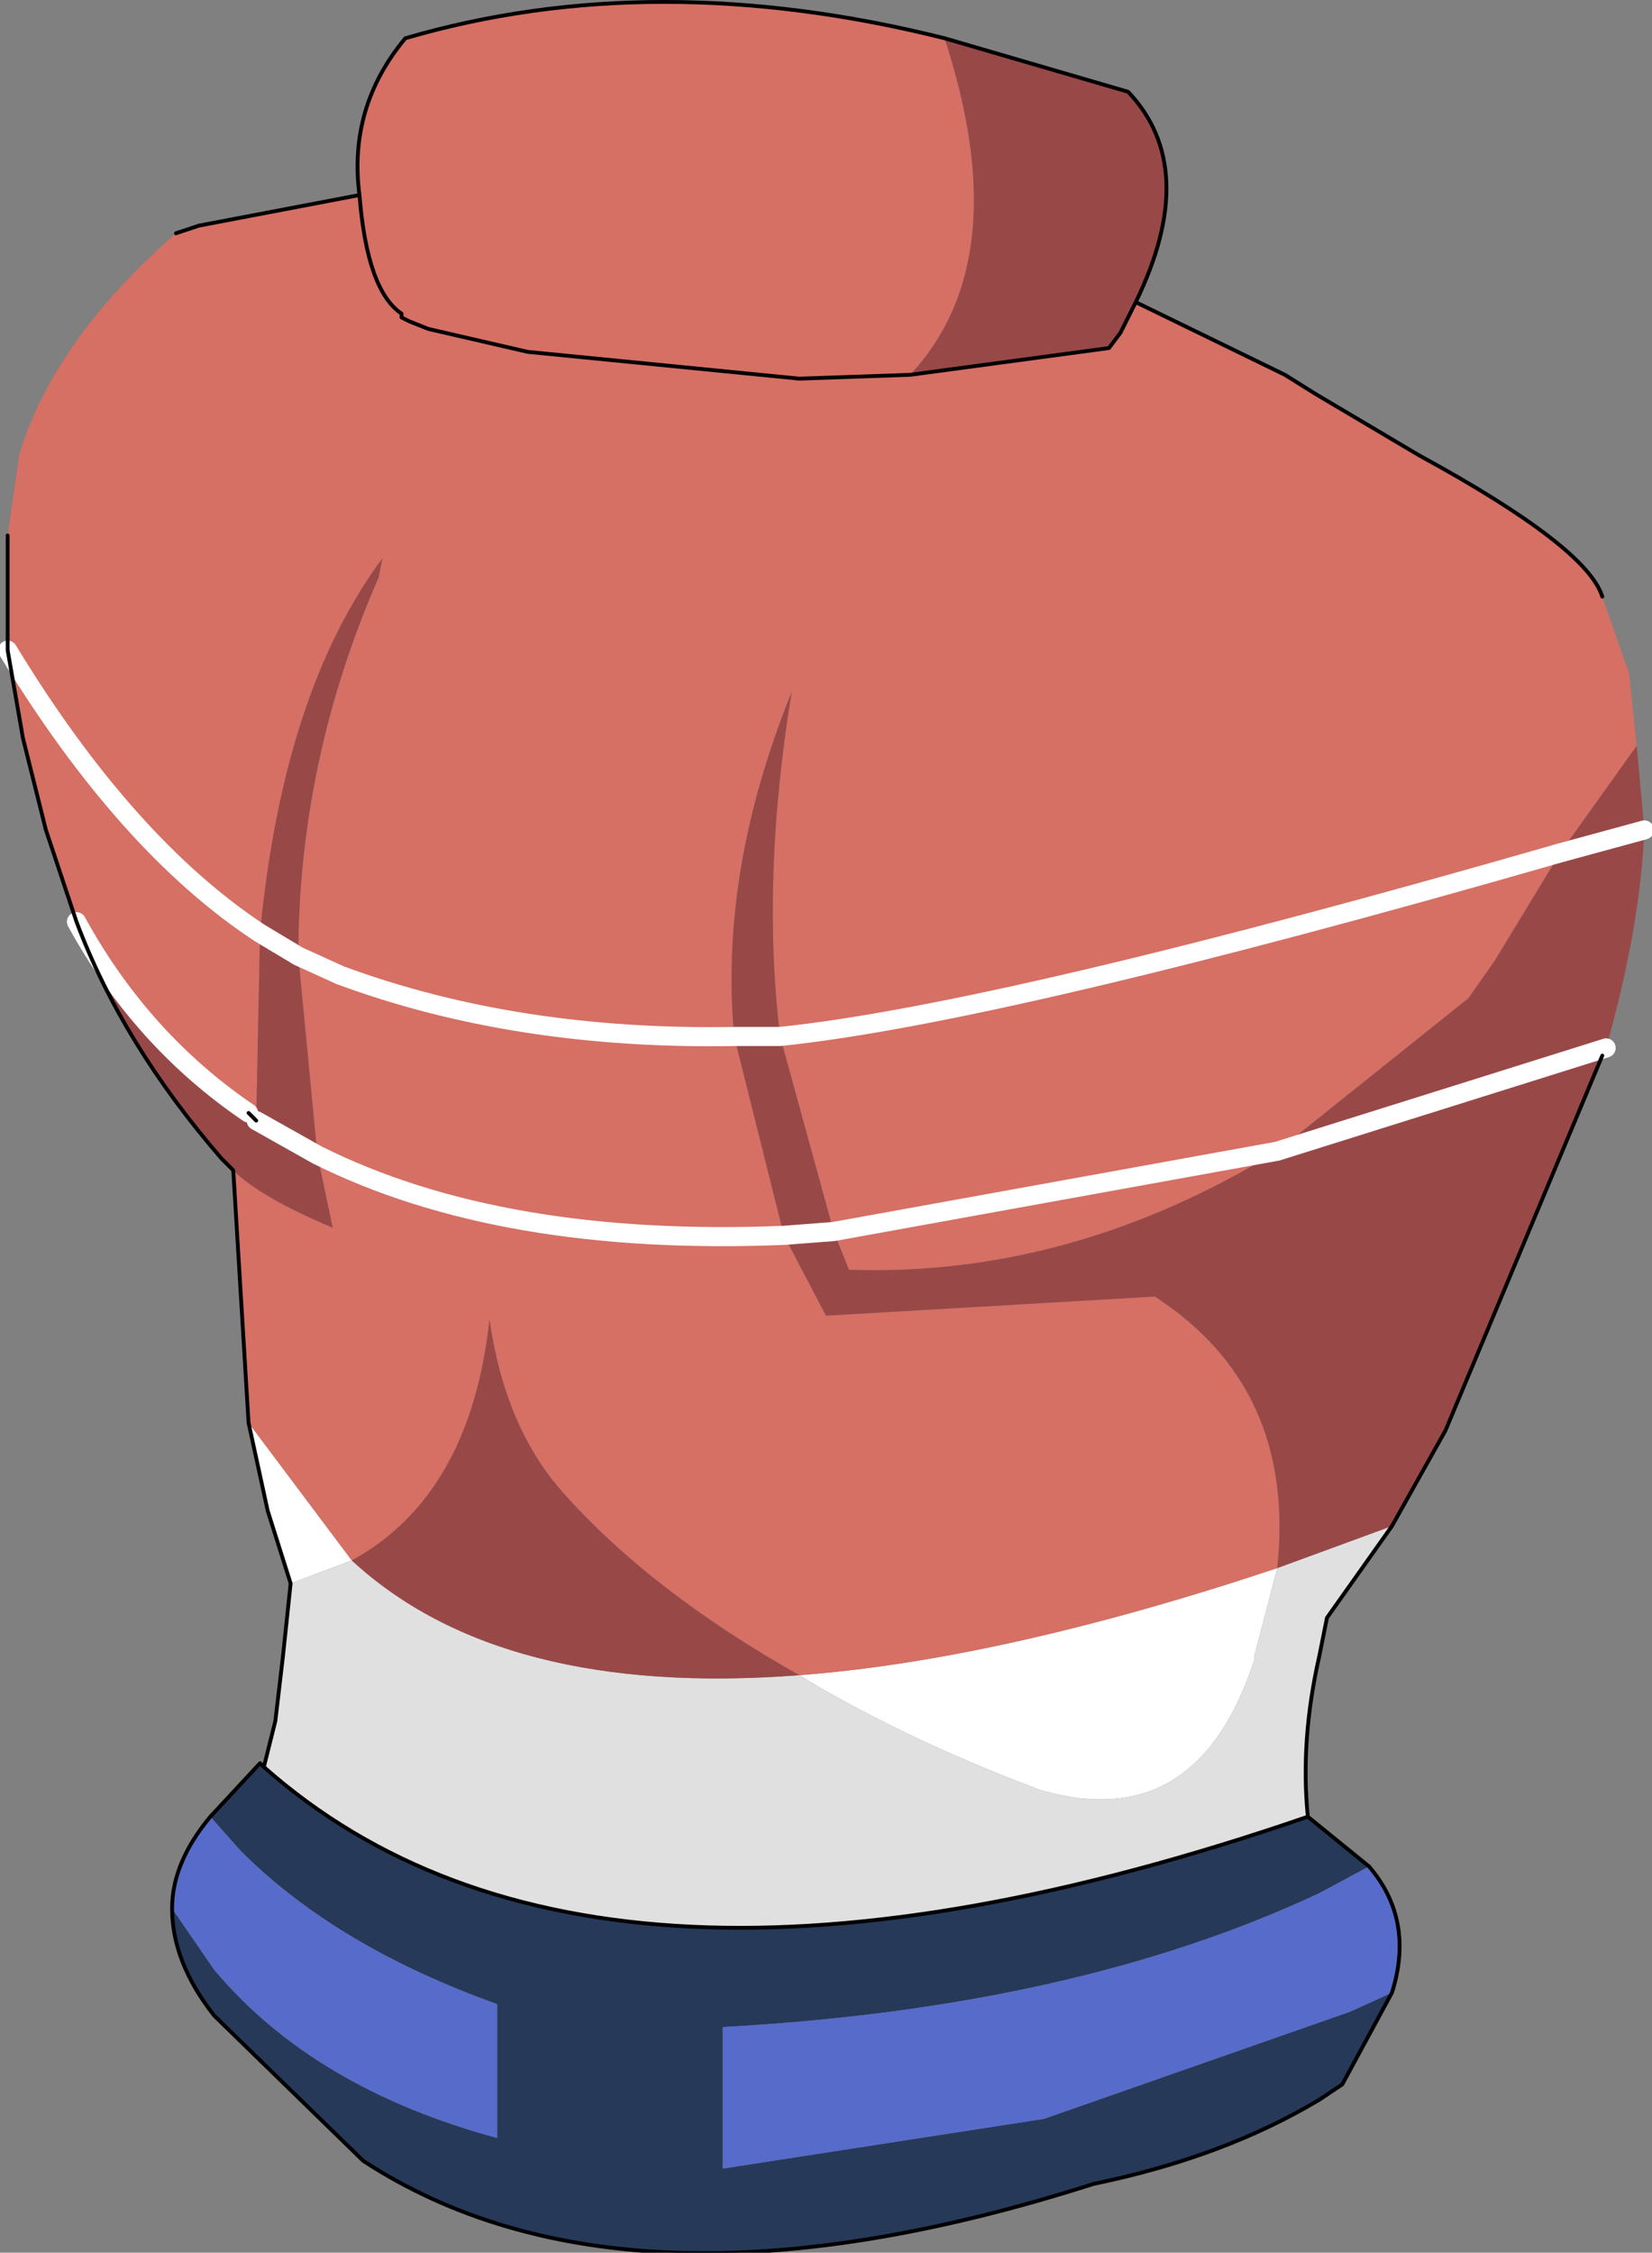 <?xml version="1.0" encoding="UTF-8" standalone="no"?>
<svg xmlns:xlink="http://www.w3.org/1999/xlink" height="29.45px" width="21.6px" xmlns="http://www.w3.org/2000/svg">
  <rect width="100%" height="100%" fill="#808080" stroke="none"/>
  <g transform="matrix(1.0, 0.0, 0.0, 1.0, 10.7, 13.3)">
    <path d="M6.0 7.2 L5.7 8.35 5.7 8.4 Q4.95 10.7 2.9 10.1 1.3 9.5 0.0 8.75 L-0.25 8.6 Q2.4 8.4 6.0 7.2 M-6.1 7.1 L-6.9 7.4 -7.2 6.45 -7.45 5.3 -6.1 7.1 M-7.45 1.25 L-7.35 1.35 -7.45 1.25" fill="#ffffff" fill-rule="evenodd" stroke="none"/>
    <path d="M6.0 7.2 L7.5 6.65 6.65 7.85 6.55 8.35 Q6.3 9.45 6.4 10.45 -2.9 13.65 -7.25 9.8 L-7.1 9.2 -7.0 8.35 -6.9 7.4 -6.1 7.1 Q-4.15 8.9 -0.25 8.6 L0.0 8.75 Q1.3 9.5 2.9 10.1 4.95 10.7 5.7 8.4 L5.7 8.35 6.0 7.2" fill="#e0e0e0" fill-rule="evenodd" stroke="none"/>
    <path d="M-7.25 9.8 Q-2.9 13.65 6.4 10.45 L7.2 11.1 6.55 11.45 Q3.35 12.95 -1.25 13.2 L-1.25 15.05 2.95 14.4 6.95 13.0 7.5 12.75 6.85 13.95 6.55 14.15 Q5.3 14.9 3.6 15.25 -2.5 17.2 -5.95 14.95 L-7.9 13.05 Q-8.45 12.35 -8.45 11.65 L-7.9 12.45 Q-6.6 14.0 -4.2 14.65 L-4.2 12.9 Q-6.3 12.15 -7.55 10.9 L-7.95 10.45 -7.3 9.75 -7.25 9.8" fill="#263959" fill-rule="evenodd" stroke="none"/>
    <path d="M7.5 12.75 L6.95 13.0 2.95 14.4 -1.25 15.05 -1.25 13.2 Q3.35 12.95 6.55 11.45 L7.2 11.1 Q7.8 11.8 7.5 12.75 M-8.45 11.65 Q-8.45 11.05 -7.95 10.45 L-7.55 10.9 Q-6.3 12.15 -4.2 12.9 L-4.2 14.65 Q-6.6 14.0 -7.9 12.45 L-8.45 11.65" fill="#576bca" fill-rule="evenodd" stroke="none"/>
    <path d="M4.15 -9.35 L6.1 -8.4 6.5 -8.15 7.85 -7.35 Q10.05 -6.15 10.25 -5.5 L10.6 -4.5 10.7 -3.55 9.7 -2.15 Q2.4 -0.05 -0.5 0.25 2.4 -0.05 9.7 -2.15 L8.85 -0.75 8.5 -0.25 6.0 1.75 Q3.3 3.4 0.4 3.3 L0.2 2.8 6.0 1.75 0.2 2.8 -0.5 0.25 Q-0.75 -1.8 -0.35 -4.25 -1.3 -1.9 -1.1 0.25 -3.95 0.3 -6.25 -0.55 L-6.8 -0.8 -6.25 -0.55 Q-3.95 0.3 -1.1 0.25 L-0.45 2.85 0.1 3.9 4.4 3.65 Q6.25 4.85 6.0 7.2 2.4 8.4 -0.25 8.6 -2.2 7.5 -3.35 6.2 L-2.95 6.15 -3.35 6.2 Q-4.1 5.35 -4.3 3.95 -4.55 6.25 -6.1 7.1 L-7.45 5.3 -7.65 2.0 Q-7.3 2.35 -6.35 2.75 L-6.55 1.8 -6.8 -0.8 Q-6.8 -3.35 -5.75 -5.75 L-5.7 -6.0 Q-7.0 -4.25 -7.3 -1.1 -9.05 -2.25 -10.6 -4.8 -9.05 -2.25 -7.3 -1.1 L-7.35 1.35 -7.45 1.25 Q-8.85 0.3 -9.7 -1.25 L-10.1 -2.45 -10.4 -3.65 -10.6 -4.8 -10.6 -6.3 -10.45 -7.35 Q-10.0 -8.85 -8.4 -10.25 L-8.1 -10.35 -6.0 -10.75 Q-5.9 -9.5 -5.45 -9.2 L-5.45 -9.15 -5.35 -9.1 -5.1 -9.0 -3.8 -8.7 -0.25 -8.35 1.2 -8.4 -0.25 -8.35 -3.8 -8.7 -5.1 -9.0 -5.35 -9.1 -5.45 -9.15 -5.45 -9.2 Q-5.9 -9.5 -6.0 -10.75 -6.15 -11.9 -5.4 -12.8 -2.15 -13.75 1.65 -12.8 2.6 -9.9 1.2 -8.4 L3.8 -8.75 3.95 -8.95 4.15 -9.35 M-0.45 2.85 Q-4.15 3.0 -6.55 1.8 -4.15 3.0 -0.45 2.85" fill="#d66f64" fill-rule="evenodd" stroke="none"/>
    <path d="M4.15 -9.35 L3.95 -8.95 3.8 -8.75 1.2 -8.4 Q2.6 -9.9 1.65 -12.8 L4.05 -12.1 Q5.0 -11.1 4.15 -9.35 M-7.3 -1.1 Q-7.0 -4.25 -5.7 -6.0 L-5.75 -5.75 Q-6.8 -3.35 -6.8 -0.8 L-7.3 -1.1 -6.8 -0.8 -6.55 1.8 -6.35 2.75 Q-7.3 2.35 -7.65 2.0 L-7.8 1.85 Q-9.1 0.35 -9.7 -1.25 -8.85 0.3 -7.45 1.25 L-7.35 1.35 -6.55 1.8 -7.35 1.35 -7.3 -1.1 M-1.1 0.25 Q-1.3 -1.9 -0.35 -4.25 -0.75 -1.8 -0.5 0.25 L0.2 2.8 0.4 3.3 Q3.3 3.4 6.0 1.75 L8.5 -0.25 8.85 -0.75 9.7 -2.15 10.7 -3.55 10.8 -2.45 Q10.75 -1.2 10.3 0.4 L6.0 1.75 10.3 0.4 10.25 0.5 8.2 5.4 7.5 6.65 6.0 7.2 Q6.25 4.85 4.4 3.65 L0.1 3.9 -0.45 2.85 -1.1 0.25 -1.05 0.25 -0.5 0.25 -1.05 0.25 -1.1 0.25 M9.7 -2.15 L10.8 -2.45 9.7 -2.15 M0.2 2.8 L-0.45 2.85 0.2 2.8 M-0.25 8.6 Q-4.15 8.9 -6.1 7.1 -4.55 6.25 -4.3 3.95 -4.1 5.35 -3.35 6.2 -2.2 7.5 -0.25 8.6" fill="#994848" fill-rule="evenodd" stroke="none"/>
    <path d="M-10.6 -4.8 Q-9.05 -2.25 -7.3 -1.1 L-6.8 -0.8 -6.25 -0.55 Q-3.95 0.3 -1.1 0.25 L-1.05 0.25 -0.5 0.25 Q2.4 -0.05 9.7 -2.15 L10.8 -2.45 M6.0 1.75 L10.3 0.4 M6.0 1.75 L0.2 2.8 -0.45 2.85 Q-4.15 3.0 -6.55 1.8 L-7.35 1.35 M-9.7 -1.25 Q-8.85 0.3 -7.45 1.25" fill="none" stroke="#ffffff" stroke-linecap="round" stroke-linejoin="round" stroke-width="0.25"/>
    <path d="M10.25 -5.5 Q10.05 -6.15 7.85 -7.35 L6.5 -8.15 6.1 -8.4 4.15 -9.35 3.95 -8.95 3.8 -8.75 1.2 -8.4 -0.25 -8.35 -3.8 -8.7 -5.1 -9.0 -5.35 -9.1 -5.45 -9.15 -5.45 -9.2 Q-5.9 -9.5 -6.0 -10.75 L-8.1 -10.35 -8.4 -10.25 M-10.6 -6.3 L-10.6 -4.8 -10.4 -3.65 -10.1 -2.45 -9.7 -1.25 Q-9.1 0.35 -7.8 1.85 L-7.65 2.0 -7.45 5.3 -7.2 6.45 -6.9 7.4 -7.0 8.35 -7.1 9.2 -7.25 9.8 Q-2.9 13.65 6.4 10.45 6.3 9.45 6.55 8.35 L6.65 7.85 7.5 6.65 8.2 5.4 10.25 0.5 M4.15 -9.35 Q5.0 -11.1 4.05 -12.1 L1.65 -12.8 Q-2.15 -13.75 -5.4 -12.8 -6.15 -11.9 -6.0 -10.75 M7.2 11.1 L6.4 10.45 M7.5 12.75 Q7.8 11.8 7.2 11.1 M-8.45 11.65 Q-8.45 12.35 -7.9 13.05 L-5.95 14.95 Q-2.5 17.2 3.6 15.25 5.3 14.9 6.55 14.15 L6.85 13.95 7.5 12.75 M-7.45 1.25 L-7.35 1.35 M-7.95 10.45 Q-8.45 11.05 -8.45 11.65 M-7.95 10.45 L-7.3 9.75 -7.25 9.8" fill="none" stroke="#000000" stroke-linecap="round" stroke-linejoin="round" stroke-width="0.05"/>
  </g>
</svg>
